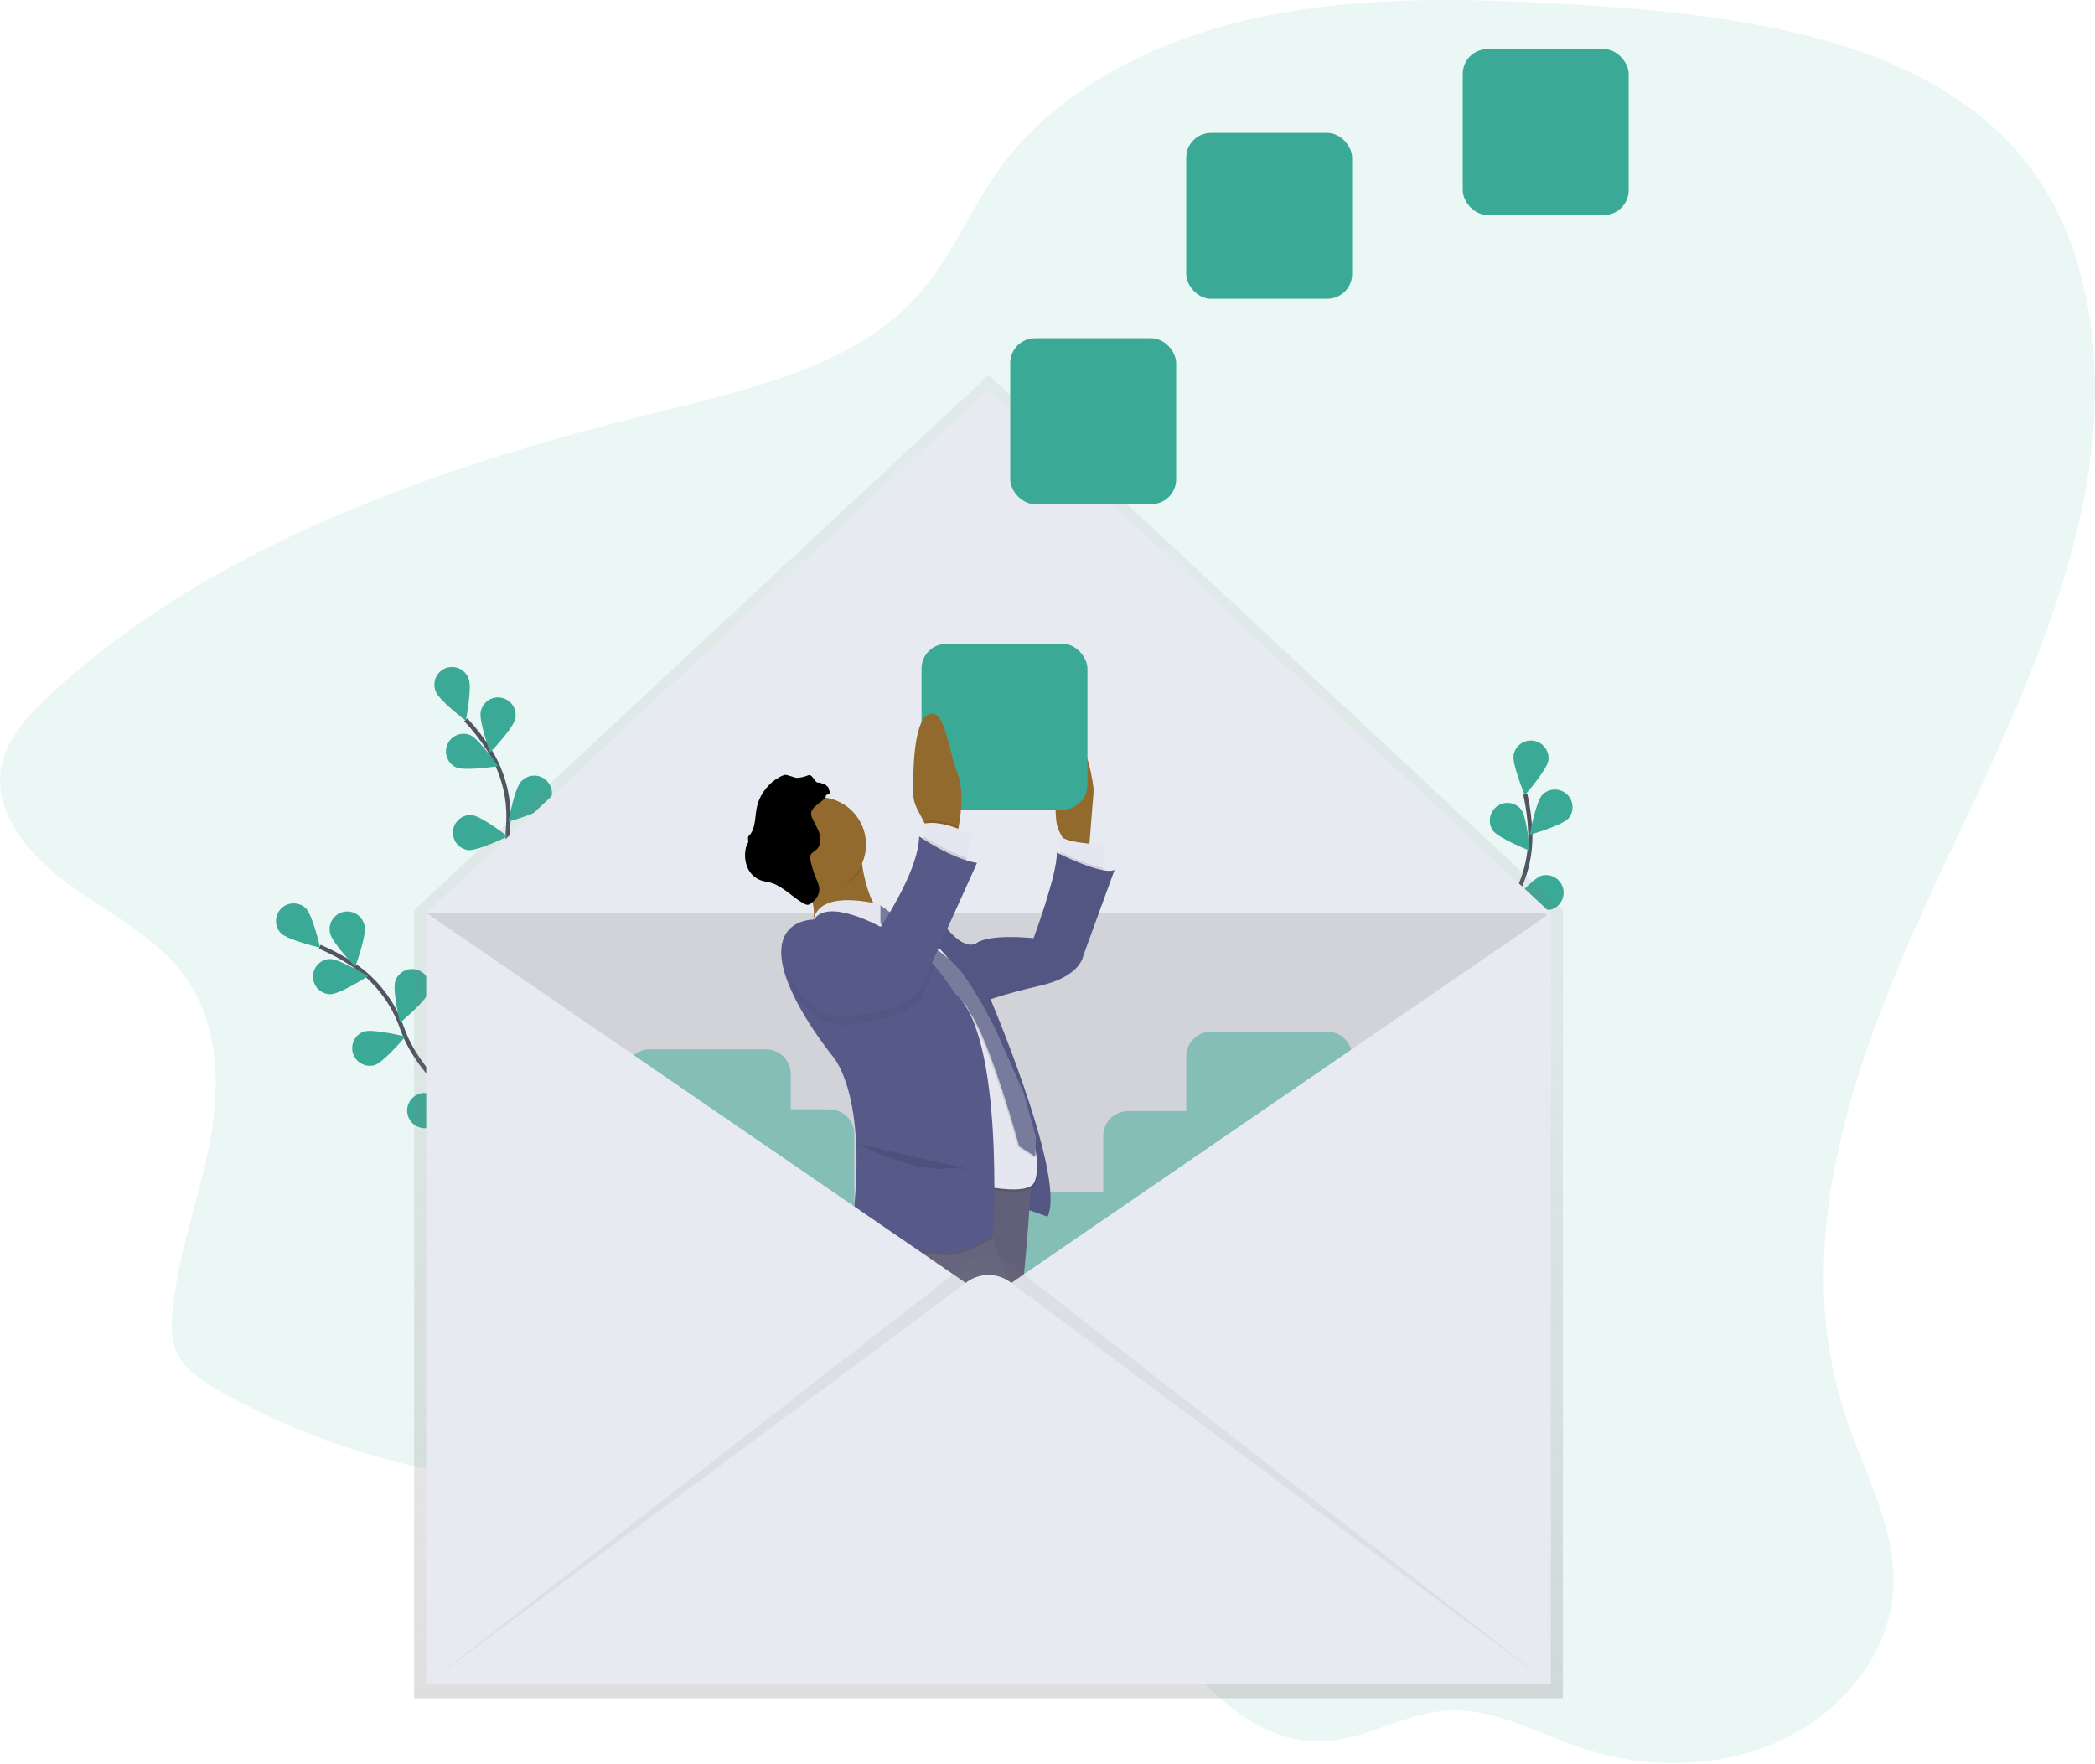 <?xml version="1.0" encoding="UTF-8"?>
<svg width="1000px" height="842px" viewBox="0 0 1000 842" version="1.1" xmlns="http://www.w3.org/2000/svg" xmlns:xlink="http://www.w3.org/1999/xlink">
    <!-- Generator: Sketch 46.2 (44496) - http://www.bohemiancoding.com/sketch -->
    <title>undraw_inbox_cleanup_w2ur</title>
    <desc>Created with Sketch.</desc>
    <defs>
        <linearGradient x1="50.001%" y1="100%" x2="50.001%" y2="0%" id="linearGradient-1">
            <stop stop-color="#808080" stop-opacity="0.25" offset="0%"></stop>
            <stop stop-color="#808080" stop-opacity="0.12" offset="54%"></stop>
            <stop stop-color="#808080" stop-opacity="0.1" offset="100%"></stop>
        </linearGradient>
        <linearGradient x1="57184%" y1="83311%" x2="57184%" y2="62890%" id="linearGradient-2">
            <stop stop-color="#808080" stop-opacity="0.25" offset="0%"></stop>
            <stop stop-color="#808080" stop-opacity="0.12" offset="54%"></stop>
            <stop stop-color="#808080" stop-opacity="0.1" offset="100%"></stop>
        </linearGradient>
    </defs>
    <g id="Page-1" stroke="none" stroke-width="1" fill="none" fill-rule="evenodd">
        <g id="undraw_inbox_cleanup_w2ur" transform="translate(-1, 0)">
            <path d="M732.61,1.11 C685.7,-1.16 637.98,-0.78 592.68,10.41 C547.38,21.6 504.3,44.63 478.52,79.95 C463.76,100.17 454.95,123.85 437.76,142.45 C407.94,174.7 359.2,185.78 314.22,196.9 C208.59,222.9 102.37,260.47 25.75,330.85 C14.75,340.94 4.03,352.45 1.54,366.4 C-2.28,387.85 14.54,407.92 33.2,421.65 C51.86,435.38 73.94,446.27 87.75,464.08 C105.36,486.79 106.35,516.8 101.35,544.08 C96.35,571.36 86.06,597.9 83.35,625.48 C82.68,632.28 82.52,639.37 85.47,645.66 C89.38,654 98.07,659.66 106.59,664.42 C136.797,681.375 169.391,693.67 203.27,700.89 C261.64,713.4 322.51,711.05 382.27,716.19 C442.03,721.33 504.27,735.71 546.27,774.25 C572.03,797.88 595.27,832.35 632,831.18 C652.58,830.53 670.76,817.95 691.29,816.55 C714.4,814.97 735.29,827.55 757.08,834.72 C788.03,844.92 823.87,843.93 852.89,829.87 C881.91,815.81 902.98,788.27 904.68,758.67 C906.34,729.67 890.62,702.54 881.54,674.67 C851.76,583.36 893.65,486.87 935.3,399.39 C976.95,311.91 1019.93,216.14 992.22,124.3 C960.05,17.78 835.44,6.09 732.61,1.11 Z" id="Shape" fill="#3AAA96" fill-rule="nonzero" opacity="0.1"></path>
            <path d="M237.82,538.89 C237.82,538.89 203.16,519.89 192.89,490.72 C188.66,478.465 180.568,467.914 169.83,460.65 C164.706,457.241 159.28,454.309 153.62,451.89" id="Shape" stroke="#535461" stroke-width="2"></path>
            <path d="M147,433.56 C150.28,436.86 153.81,452.35 153.81,452.35 C153.81,452.35 138.34,448.72 135.06,445.43 C131.899,442.114 131.969,436.879 135.218,433.649 C138.467,430.419 143.703,430.38 147,433.56 L147,433.56 Z" id="Shape" fill="#3AAA96" fill-rule="nonzero"></path>
            <path d="M175.06,442.01 C176.06,446.56 170.56,461.48 170.56,461.48 C170.56,461.48 159.56,450.03 158.56,445.48 C157.832,442.496 158.787,439.352 161.051,437.277 C163.316,435.201 166.531,434.524 169.441,435.509 C172.35,436.494 174.492,438.986 175.03,442.01 L175.06,442.01 Z" id="Shape" fill="#3AAA96" fill-rule="nonzero"></path>
            <path d="M205.64,473.64 C204.17,478.05 191.93,488.18 191.93,488.18 C191.93,488.18 188.2,472.73 189.67,468.32 C191.139,463.902 195.912,461.511 200.33,462.98 C204.748,464.449 207.139,469.222 205.67,473.64 L205.64,473.64 Z" id="Shape" fill="#3AAA96" fill-rule="nonzero"></path>
            <path d="M223.4,502.78 C222.7,507.37 212.34,519.43 212.34,519.43 C212.34,519.43 206.06,504.84 206.76,500.24 C207.579,495.76 211.811,492.744 216.313,493.431 C220.815,494.118 223.955,498.26 223.4,502.78 Z" id="Shape" fill="#3AAA96" fill-rule="nonzero"></path>
            <path d="M158.66,474.58 C163.31,474.53 176.66,465.96 176.66,465.96 C176.66,465.96 163.09,457.7 158.44,457.75 C153.901,457.949 150.338,461.714 150.39,466.257 C150.441,470.8 154.088,474.483 158.63,474.58 L158.66,474.58 Z" id="Shape" fill="#3AAA96" fill-rule="nonzero"></path>
            <path d="M179.86,508.4 C184.28,506.96 194.48,494.78 194.48,494.78 C194.48,494.78 179.06,490.96 174.64,492.4 C170.378,493.955 168.114,498.608 169.521,502.921 C170.929,507.235 175.501,509.658 179.86,508.4 L179.86,508.4 Z" id="Shape" fill="#3AAA96" fill-rule="nonzero"></path>
            <path d="M205,538.45 C209.6,537.78 221.71,527.45 221.71,527.45 C221.71,527.45 207.15,521.08 202.55,521.75 C199.567,522.188 197.044,524.184 195.931,526.986 C194.819,529.788 195.286,532.971 197.156,535.336 C199.027,537.701 202.017,538.888 205,538.45 Z" id="Shape" fill="#3AAA96" fill-rule="nonzero"></path>
            <path d="M265.07,457.16 C265.07,457.16 241.07,425.73 243.5,394.92 C244.597,382.004 241.474,369.08 234.6,358.09 C231.296,352.899 227.524,348.022 223.33,343.52" id="Shape" stroke="#535461" stroke-width="2"></path>
            <path d="M224.73,324.08 C226.39,328.42 223.35,344.02 223.35,344.02 C223.35,344.02 210.67,334.44 209.01,330.1 C207.792,327.26 208.227,323.982 210.143,321.558 C212.06,319.135 215.15,317.955 218.194,318.486 C221.237,319.016 223.746,321.171 224.73,324.1 L224.73,324.08 Z" id="Shape" fill="#3AAA96" fill-rule="nonzero"></path>
            <path d="M246.93,343.16 C245.93,347.71 234.93,359.16 234.93,359.16 C234.93,359.16 229.5,344.23 230.46,339.68 C231.044,336.696 233.191,334.258 236.078,333.303 C238.965,332.347 242.142,333.023 244.391,335.069 C246.64,337.116 247.61,340.216 246.93,343.18 L246.93,343.16 Z" id="Shape" fill="#3AAA96" fill-rule="nonzero"></path>
            <path d="M262.08,384.47 C258.95,387.91 243.65,392.21 243.65,392.21 C243.65,392.21 246.5,376.58 249.65,373.14 C251.649,370.819 254.751,369.766 257.75,370.391 C260.748,371.016 263.171,373.221 264.075,376.148 C264.98,379.075 264.223,382.262 262.1,384.47 L262.08,384.47 Z" id="Shape" fill="#3AAA96" fill-rule="nonzero"></path>
            <path d="M266.51,418.31 C264.01,422.23 249.66,429.05 249.66,429.05 C249.66,429.05 249.83,413.16 252.33,409.24 C254.912,405.526 259.966,404.516 263.777,406.951 C267.588,409.386 268.795,414.397 266.51,418.3 L266.51,418.31 Z" id="Shape" fill="#3AAA96" fill-rule="nonzero"></path>
            <path d="M218.75,366.3 C223.02,368.13 238.75,365.72 238.75,365.72 C238.75,365.72 229.68,352.67 225.41,350.84 C221.168,349.143 216.347,351.138 214.545,355.336 C212.743,359.535 214.618,364.404 218.77,366.31 L218.75,366.3 Z" id="Shape" fill="#3AAA96" fill-rule="nonzero"></path>
            <path d="M224.43,405.78 C229.05,406.25 243.32,399.25 243.32,399.25 C243.32,399.25 230.76,389.51 226.14,389.04 C221.627,388.757 217.696,392.089 217.236,396.588 C216.777,401.087 219.953,405.145 224.43,405.78 L224.43,405.78 Z" id="Shape" fill="#3AAA96" fill-rule="nonzero"></path>
            <path d="M235.22,443.45 C239.7,444.7 254.94,440.2 254.94,440.2 C254.94,440.2 244.21,428.48 239.73,427.2 C236.806,426.312 233.631,427.078 231.434,429.201 C229.236,431.324 228.361,434.471 229.148,437.424 C229.934,440.376 232.258,442.671 235.22,443.42 L235.22,443.45 Z" id="Shape" fill="#3AAA96" fill-rule="nonzero"></path>
            <path d="M707.78,498.29 C707.78,498.29 702.93,459.05 720.56,433.67 C728.021,423.07 731.842,410.336 731.45,397.38 C731.216,391.23 730.42,385.115 729.07,379.11" id="Shape" stroke="#535461" stroke-width="2"></path>
            <path d="M740.08,363.04 C739.32,367.63 728.83,379.56 728.83,379.56 C728.83,379.56 722.72,364.89 723.48,360.31 C724.338,355.825 728.615,352.842 733.12,353.585 C737.626,354.328 740.718,358.527 740.09,363.05 L740.08,363.04 Z" id="Shape" fill="#3AAA96" fill-rule="nonzero"></path>
            <path d="M749.62,390.7 C746.49,394.14 731.2,398.45 731.2,398.45 C731.2,398.45 734.04,382.82 737.2,379.38 C740.371,376.157 745.521,376.014 748.866,379.056 C752.211,382.097 752.557,387.238 749.65,390.7 L749.62,390.7 Z" id="Shape" fill="#3AAA96" fill-rule="nonzero"></path>
            <path d="M741.86,434.02 C737.42,435.41 722.05,431.41 722.05,431.41 C722.05,431.41 732.4,419.35 736.83,417.96 C741.179,416.833 745.646,419.319 746.981,423.608 C748.316,427.897 746.05,432.479 741.83,434.02 L741.86,434.02 Z" id="Shape" fill="#3AAA96" fill-rule="nonzero"></path>
            <path d="M728.61,465.47 C724.47,467.59 708.61,466.24 708.61,466.24 C708.61,466.24 716.77,452.6 720.91,450.48 C723.589,449.11 726.796,449.273 729.323,450.909 C731.849,452.544 733.311,455.403 733.158,458.409 C733.004,461.414 731.259,464.11 728.58,465.48 L728.61,465.47 Z" id="Shape" fill="#3AAA96" fill-rule="nonzero"></path>
            <path d="M713.62,396.47 C716.38,400.21 731.16,406.05 731.16,406.05 C731.16,406.05 729.92,390.21 727.16,386.47 C724.347,382.891 719.199,382.195 715.537,384.9 C711.876,387.604 711.026,392.729 713.62,396.47 L713.62,396.47 Z" id="Shape" fill="#3AAA96" fill-rule="nonzero"></path>
            <path d="M698.59,433.44 C702.34,436.18 718.19,437.33 718.19,437.33 C718.19,437.33 712.26,422.59 708.51,419.85 C704.753,417.267 699.623,418.143 696.936,421.826 C694.25,425.509 694.983,430.662 698.59,433.45 L698.59,433.44 Z" id="Shape" fill="#3AAA96" fill-rule="nonzero"></path>
            <path d="M688.91,471.39 C692.15,474.73 707.57,478.53 707.57,478.53 C707.57,478.53 704.22,463 700.98,459.66 C698.913,457.385 695.77,456.418 692.782,457.136 C689.793,457.854 687.433,460.144 686.625,463.109 C685.817,466.075 686.689,469.245 688.9,471.38 L688.91,471.39 Z" id="Shape" fill="#3AAA96" fill-rule="nonzero"></path>
            <polygon id="Shape" fill="url(#linearGradient-1)" fill-rule="nonzero" points="472.84 179 198.65 434.47 198.65 810.65 747.02 810.65 747.02 434.47"></polygon>
            <polygon id="Shape" fill="#E8EAF1" fill-rule="nonzero" points="741.15 803.89 204.52 803.89 204.52 435.76 472.84 185.76 741.15 435.76"></polygon>
            <rect id="Rectangle-path" fill="#000000" fill-rule="nonzero" opacity="0.1" x="204.89" y="435.99" width="534.2" height="367.37"></rect>
            <rect id="Rectangle-path" fill="#3AAA96" fill-rule="nonzero" transform="translate(606.81, 103.05) rotate(-180) translate(-606.81, -103.05) " x="567.21" y="63.45" width="79.2" height="79.2" rx="11.85"></rect>
            <rect id="Rectangle-path" fill="#3AAA96" fill-rule="nonzero" transform="translate(522.81, 201.05) rotate(-180) translate(-522.81, -201.05) " x="483.21" y="161.45" width="79.2" height="79.2" rx="11.85"></rect>
            <rect id="Rectangle-path" fill="#3AAA96" fill-rule="nonzero" transform="translate(738.81, 63.05) rotate(-180) translate(-738.81, -63.05) " x="699.21" y="23.45" width="79.2" height="79.2" rx="11.85"></rect>
            <path d="M396.95,529.52 L378.47,529.52 L378.47,512.72 C378.47,506.175 373.165,500.87 366.62,500.87 L311.12,500.87 C304.575,500.87 299.27,506.175 299.27,512.72 L299.27,568.22 C299.27,574.765 304.575,580.07 311.12,580.07 L329.6,580.07 L329.6,596.87 C329.6,603.415 334.905,608.72 341.45,608.72 L396.95,608.72 C403.495,608.72 408.8,603.415 408.8,596.87 L408.8,541.37 C408.8,534.825 403.495,529.52 396.95,529.52 L396.95,529.52 Z" id="Shape" fill="#3AAA96" fill-rule="nonzero" opacity="0.5"></path>
            <path d="M634.56,492.44 L579.06,492.44 C575.917,492.44 572.903,493.688 570.681,495.911 C568.458,498.133 567.21,501.147 567.21,504.29 L567.21,530.35 L539.46,530.35 C532.915,530.35 527.61,535.655 527.61,542.2 L527.61,569.11 L501.54,569.11 C494.995,569.11 489.69,574.415 489.69,580.96 L489.69,636.46 C489.69,643.005 494.995,648.31 501.54,648.31 L557,648.31 C563.545,648.31 568.85,643.005 568.85,636.46 L568.85,609.56 L595,609.56 C601.545,609.56 606.85,604.255 606.85,597.71 L606.85,571.65 L634.6,571.65 C641.137,571.628 646.421,566.317 646.41,559.78 L646.41,504.28 C646.404,497.739 641.101,492.44 634.56,492.44 Z" id="Shape" fill="#3AAA96" fill-rule="nonzero" opacity="0.5"></path>
            <path d="M471.76,472.07 C471.76,472.07 510.38,561.46 501,580.78 C501,580.78 485.55,574.71 483.34,575.78 C481.13,576.85 459.06,460.46 459.06,460.46 L471.76,472.07 Z" id="Shape" fill="#575988" fill-rule="nonzero"></path>
            <path d="M471.76,472.07 C471.76,472.07 510.38,561.46 501,580.78 C501,580.78 485.55,574.71 483.34,575.78 C481.13,576.85 459.06,460.46 459.06,460.46 L471.76,472.07 Z" id="Shape" fill="#000000" fill-rule="nonzero" opacity="0.05"></path>
            <path d="M450.79,756.78 C450.79,756.78 464.03,781.61 475.62,787.13 C487.21,792.65 477.83,800.37 466.79,798.72 C455.75,797.07 419.34,770.58 419.34,770.58 C419.34,770.58 419.59,753.24 423.05,751.98 C426.51,750.72 450.79,756.78 450.79,756.78 Z" id="Shape" fill="#575988" fill-rule="nonzero"></path>
            <path d="M416,716.5 C416,716.5 434.76,735.26 443,736.92 C451.24,738.58 435.83,749.61 420.93,743.54 C406.03,737.47 385.62,726.44 385.62,726.44 C385.62,726.44 385.07,708.78 394.45,707.13 C403.83,705.48 416,716.5 416,716.5 Z" id="Shape" fill="#575988" fill-rule="nonzero"></path>
            <path d="M493.28,563.11 C493.28,563.11 489.42,630.43 484.45,639.81 C479.48,649.19 460.72,677.88 460.72,677.88 C460.72,677.88 439.2,693.33 438.1,697.19 C437,701.05 419.34,714.29 419.34,714.29 L418.24,722.01 C418.24,722.01 389,720.35 390.65,710.42 C392.3,700.49 407.75,691.11 407.75,691.11 C407.75,691.11 417.68,665.18 441.96,658 C441.96,658 449.68,647 443.06,638.14 C443.06,638.14 426.51,596.76 417.13,591.79 C407.75,586.82 421,558.15 421,558.15 L493.28,563.11 Z" id="Shape" fill="#67647E" fill-rule="nonzero"></path>
            <path d="M493.28,563.11 C493.28,563.11 489.42,630.43 484.45,639.81 C479.48,649.19 460.72,677.88 460.72,677.88 C460.72,677.88 439.2,693.33 438.1,697.19 C437,701.05 419.34,714.29 419.34,714.29 L418.24,722.01 C418.24,722.01 389,720.35 390.65,710.42 C392.3,700.49 407.75,691.11 407.75,691.11 C407.75,691.11 417.68,665.18 441.96,658 C441.96,658 449.68,647 443.06,638.14 C443.06,638.14 426.51,596.76 417.13,591.79 C407.75,586.82 421,558.15 421,558.15 L493.28,563.11 Z" id="Shape" fill="#000000" fill-rule="nonzero" opacity="0.05"></path>
            <path d="M439.2,718.16 L421.54,755.16 C424.3,764.54 450.78,761.23 450.78,761.23 C450.78,761.23 471.2,733.64 472.3,723.71 C473.4,713.78 487.2,705.5 487.2,705.5 C507.06,683.98 493.82,658.6 492.2,645.36 C492.2,645.11 492.13,644.83 492.08,644.54 C490.61,635.66 481.68,610.11 474.74,590.98 C470.06,578.09 466.27,568.11 466.27,568.11 C466.27,568.11 429.27,569.77 421.58,583.01 C418.04,589.07 419.58,595.39 422.38,600.45 C424.537,604.27 427.292,607.721 430.54,610.67 L443.1,640.95 C443.1,640.95 465.17,681.23 456.89,684.54 C448.61,687.85 439.2,718.16 439.2,718.16 Z" id="Shape" fill="#67647E" fill-rule="nonzero"></path>
            <path d="M505.1,390.99 C505.279,393.448 505.992,395.837 507.19,397.99 L507.82,399.13 L510.93,404.74 L520.86,404.74 L521.07,402.13 L523.07,377.13 C523.07,377.13 520.31,349.54 510.93,353.4 C503.4,356.54 504.41,381.33 505.1,390.99 Z" id="Shape" fill="#926A2D" fill-rule="nonzero"></path>
            <path d="M507.82,399.15 L510.93,404.76 L520.86,404.76 L521.07,402.15 C516.45,401.78 510.95,400.89 507.82,399.15 Z" id="Shape" fill="#000000" fill-rule="nonzero" opacity="0.1"></path>
            <path d="M507.07,399.24 L507.07,411.93 L527.49,417.45 C527.49,417.45 527.49,416.13 527.55,414.29 C527.67,410.42 528.03,404.23 529.15,403.11 C529.14,403.1 512.59,403.1 507.07,399.24 Z" id="Shape" fill="#E6E6F0" fill-rule="nonzero"></path>
            <path d="M507.07,406.68 L507.07,411.93 L527.49,417.45 C527.49,417.45 527.49,416.13 527.55,414.29 C520.74,413.1 510.93,408.56 507.07,406.68 Z" id="Shape" fill="#000000" fill-rule="nonzero" opacity="0.1"></path>
            <path d="M388,427.62 C392,439.25 386.79,444.49 386.79,444.49 C386.79,444.49 436.45,447.8 424.31,438.97 C417.22,433.81 414.08,422.44 412.7,413.88 C412.113,410.316 411.752,406.719 411.62,403.11 C411.62,403.11 371.94,402.53 380.17,413.59 C383.476,417.843 386.116,422.573 388,427.62 L388,427.62 Z" id="Shape" fill="#926A2D" fill-rule="nonzero"></path>
            <path d="M380.17,413.59 C384.17,419.03 385.53,419.83 386.9,423.76 C388.142,423.97 389.4,424.074 390.66,424.07 C400.12,424.07 409.33,422.12 412.66,413.87 C412.073,410.306 411.712,406.709 411.58,403.1 C411.58,403.1 371.93,402.52 380.17,413.59 Z" id="Shape" fill="#000000" fill-rule="nonzero" opacity="0.1"></path>
            <circle id="Oval" fill="#926A2D" fill-rule="nonzero" cx="391.75" cy="403.11" r="22.62"></circle>
            <path d="M505.42,406.97 C505.42,406.97 526.94,417.97 533.01,415.25 L518.11,456.08 C518.11,456.08 517.01,466.01 497.69,470.43 C478.37,474.85 469,478.69 469,478.69 L433.14,436.2 L451.35,441.2 C451.35,441.2 460.73,454.44 467.35,450.03 C473.97,445.62 494.35,447.82 494.35,447.82 C494.35,447.82 506,416.35 505.42,406.97 Z" id="Shape" fill="#575988" fill-rule="nonzero"></path>
            <path d="M505.42,406.97 C505.42,406.97 526.94,417.97 533.01,415.25 L518.11,456.08 C518.11,456.08 517.01,466.01 497.69,470.43 C478.37,474.85 469,478.69 469,478.69 L433.14,436.2 L451.35,441.2 C451.35,441.2 460.73,454.44 467.35,450.03 C473.97,445.62 494.35,447.82 494.35,447.82 C494.35,447.82 506,416.35 505.42,406.97 Z" id="Shape" fill="#000000" fill-rule="nonzero" opacity="0.05"></path>
            <path d="M421.55,433.01 C421.55,433.01 392.38,424.67 389.31,440.16 C389.31,440.16 402.79,433.59 422.1,445.16 C423.55,446.03 424.97,446.96 426.35,447.93 C443.35,459.84 455.21,478.3 459.98,499.19 L472.31,553.19 L473.41,567.71 C473.41,567.71 491.07,571.2 494.41,565.97 C497.75,560.74 495.51,543.32 490.55,537.51 C485.59,531.7 477.83,506.78 477.83,506.78 L473,492.29 C468.958,480.1 462.534,468.835 454.1,459.15 L454.1,459.15 L452.94,457.78 C445.667,449.039 436.438,442.132 426,437.62 C423.21,436.39 421.16,434.84 421.55,433.01 Z" id="Shape" fill="#000000" fill-rule="nonzero" opacity="0.1"></path>
            <path d="M421.55,431.91 C421.55,431.91 392.38,423.57 389.31,439.06 C389.31,439.06 402.79,432.49 422.1,444.06 C423.55,444.93 424.97,445.86 426.35,446.83 C443.35,458.74 455.21,477.2 459.98,498.09 L472.31,552.09 L473.41,566.61 C473.41,566.61 491.07,570.1 494.41,564.87 C497.75,559.64 495.51,542.22 490.55,536.41 C485.59,530.6 477.86,505.62 477.86,505.62 L473,491.19 C468.958,479 462.534,467.735 454.1,458.05 L454.1,458.05 L452.93,456.64 C445.655,447.914 436.43,441.022 426,436.52 C423.21,435.28 421.16,433.78 421.55,431.91 Z" id="Shape" fill="#E6E6F0" fill-rule="nonzero"></path>
            <path d="M494.9,543.13 L494.65,552.63 L486.93,547.63 C486.93,547.63 473.17,497.55 463.48,483.9 C462.34,482.29 461.79,479.9 460.72,479.49 L421.27,441.42 L421.27,432.59 C421.27,432.59 441.41,447.49 443.06,450.25 C443.76,451.42 454.35,457.25 460.72,466.25 C466.432,474.591 471.503,483.353 475.89,492.46 L489.13,522.26 L494.9,543.13 Z" id="Shape" fill="#000000" fill-rule="nonzero" opacity="0.1"></path>
            <path d="M421.27,432.07 L421.27,440.62 L461.27,478.97 C462.33,479.38 462.89,481.78 464.03,483.38 C473.72,497.04 487.48,547.11 487.48,547.11 L495.2,552.11 L495.44,542.61 L489.69,521.78 L476.45,491.98 C472.063,482.873 466.992,474.111 461.28,465.77 C454.91,456.77 444.28,450.94 443.62,449.77 C442.19,447.39 426.62,436 422.36,432.9 L421.27,432.07 Z" id="Shape" fill="#787C9C" fill-rule="nonzero"></path>
            <path d="M396.5,379 C398.25,378.14 396.51,377.95 396.5,376 C394.35,373.5 393.362,374.199 392.09,373.5 C389.77,374.31 389.07,369.11 386.71,370.09 C385.058,370.775 383.304,371.18 381.52,371.29 C380.38,371.36 376.7,369.62 375.59,369.88 C374.688,370.111 373.823,370.468 373.02,370.94 C367.988,373.753 364.25,378.416 362.6,383.94 C361.1,389.06 362.15,395.47 358.29,399.15 C357.64,399.77 358.52,401.65 358,402.38 C357.497,403.139 357.156,403.993 357,404.89 C356.305,407.949 356.571,411.147 357.76,414.05 C358.98,416.959 361.368,419.221 364.34,420.28 C365.64,420.71 367.02,420.86 368.34,421.19 C374.68,422.79 379.17,428.35 384.94,431.42 C385.4,431.709 385.927,431.874 386.47,431.9 C387.067,431.837 387.631,431.597 388.09,431.21 C390.32,429.61 392.16,427.14 392.09,424.39 C391.908,422.675 391.406,421.01 390.61,419.48 C389.402,416.614 388.477,413.636 387.85,410.59 C387.649,409.89 387.629,409.15 387.79,408.44 C388.21,407.1 389.69,406.44 390.72,405.53 C392.72,403.72 392.91,400.63 392.19,398.06 C391.47,395.49 389.95,393.23 388.82,390.81 C388.43,390.084 388.201,389.283 388.15,388.46 C388.15,385.23 392.51,383.46 394.35,381.35 C396.9,378.47 393.09,380.69 396.5,379 Z" id="Shape" fill="#000000" fill-rule="nonzero"></path>
            <path d="M422.35,600.41 C432.44,599.21 445.2,598.04 450.79,598.98 C459.79,600.48 472.44,592.45 474.71,590.98 C470.03,578.09 466.24,568.11 466.24,568.11 C466.24,568.11 429.24,569.77 421.55,583.01 C418,589.04 419.59,595.35 422.35,600.41 Z" id="Shape" fill="#000000" fill-rule="nonzero" opacity="0.1"></path>
            <path d="M374.1,457.73 C376.31,477.04 398.38,504.08 398.38,504.08 C398.38,504.08 413.83,520.08 408.86,574.71 L408.31,601.19 C408.31,601.19 440.86,596.19 450.8,597.88 C460.74,599.57 475.08,589.6 475.08,589.6 C475.08,589.6 480.6,494.14 456.87,474.28 C453.945,469.767 450.763,465.427 447.34,461.28 C440.97,453.57 432.34,444.88 424.2,442.74 C423.158,442.458 422.088,442.294 421.01,442.25 C421.01,442.25 396.18,428.46 389.56,438.94 C389.55,438.97 371.89,438.42 374.1,457.73 Z" id="Shape" fill="#575988" fill-rule="nonzero"></path>
            <path d="M474.79,560.63 C474.79,560.63 466,556.78 451.07,557.87 C436.14,558.96 409.64,545.78 409.64,545.78" id="Shape" fill="#000000" fill-rule="nonzero" opacity="0.1"></path>
            <path d="M458.79,683.67 C458.79,683.67 458.24,685.33 465.41,687.53 C472.58,689.73 474.79,691.94 474.79,691.94" id="Shape" fill="#000000" fill-rule="nonzero" opacity="0.05"></path>
            <rect id="Rectangle-path" fill="#3AAA96" fill-rule="nonzero" x="440.87" y="307.3" width="79.2" height="79.2" rx="11.85"></rect>
            <path d="M436.89,378.63 C436.929,381.236 437.576,383.798 438.78,386.11 L441.97,392.24 L444.18,396.48 L457.97,397.58 C457.97,397.58 458.26,396.44 458.61,394.58 C459.61,389.06 461.26,377.14 457.97,368.91 C453.56,357.91 451.9,336.36 443.62,341.32 C437.05,345.25 436.74,368.99 436.89,378.63 Z" id="Shape" fill="#926A2D" fill-rule="nonzero"></path>
            <path d="M442,392.07 L442,392.24 L444.21,396.48 L458,397.58 C458,397.58 458.29,396.44 458.64,394.58 C453.67,392.65 447.2,390.9 442,392.07 Z" id="Shape" fill="#000000" fill-rule="nonzero" opacity="0.1"></path>
            <path d="M442,393.17 L442,403.1 L461.86,413.58 C461.86,413.58 462.09,411.78 462.51,409.46 C463.23,405.46 464.51,399.93 466.28,399.24 C466.24,399.24 451.89,390.96 442,393.17 Z" id="Shape" fill="#E6E6F0" fill-rule="nonzero"></path>
            <path d="M388.24,483.36 C393.13,487.668 399.597,489.737 406.08,489.07 C441,485.52 442,473.18 442,473.18 L447.36,461.31 C440.99,453.6 432.36,444.91 424.22,442.77 C418.43,452.1 413.3,458.83 413.3,458.83 C413.3,458.83 387.37,438.97 379.64,457.73 C375.12,468.65 381.84,477.7 388.24,483.36 Z" id="Shape" fill="#000000" fill-rule="nonzero" opacity="0.05"></path>
            <path d="M442,399.25 L442,403.1 L461.86,413.58 C461.86,413.58 462.09,411.78 462.51,409.46 C453.91,406.72 445.44,401.52 442,399.25 Z" id="Shape" fill="#000000" fill-rule="nonzero" opacity="0.1"></path>
            <path d="M439.76,399.24 C439.76,399.24 454.66,409.72 467.35,411.93 L441.42,469.31 C441.42,469.31 440.47,481.65 405.54,485.2 C399.058,485.865 392.592,483.795 387.7,479.49 C381.3,473.83 374.57,464.78 379.07,453.86 C386.79,435.1 412.73,454.96 412.73,454.96 C412.73,454.96 439.2,420.21 439.76,399.24 Z" id="Shape" fill="#575988" fill-rule="nonzero"></path>
            <polygon id="Shape" fill="#E8EAF1" fill-rule="nonzero" points="204.52 435.76 472.84 619.83 204.52 803.89"></polygon>
            <polygon id="Shape" fill="#E8EAF1" fill-rule="nonzero" points="741.15 435.76 472.84 619.83 741.15 803.89"></polygon>
            <path d="M204.52,803.89 L462.31,603.32 C468.483,598.453 477.187,598.453 483.36,603.32 L741.15,803.89 L204.52,803.89 Z" id="Shape" fill="url(#linearGradient-2)" fill-rule="nonzero"></path>
            <path d="M204.52,803.89 L462.31,612.09 C468.557,607.441 477.113,607.441 483.36,612.09 L741.15,803.89 L204.52,803.89 Z" id="Shape" fill="#E8EAF1" fill-rule="nonzero"></path>
        </g>
    </g>
</svg>